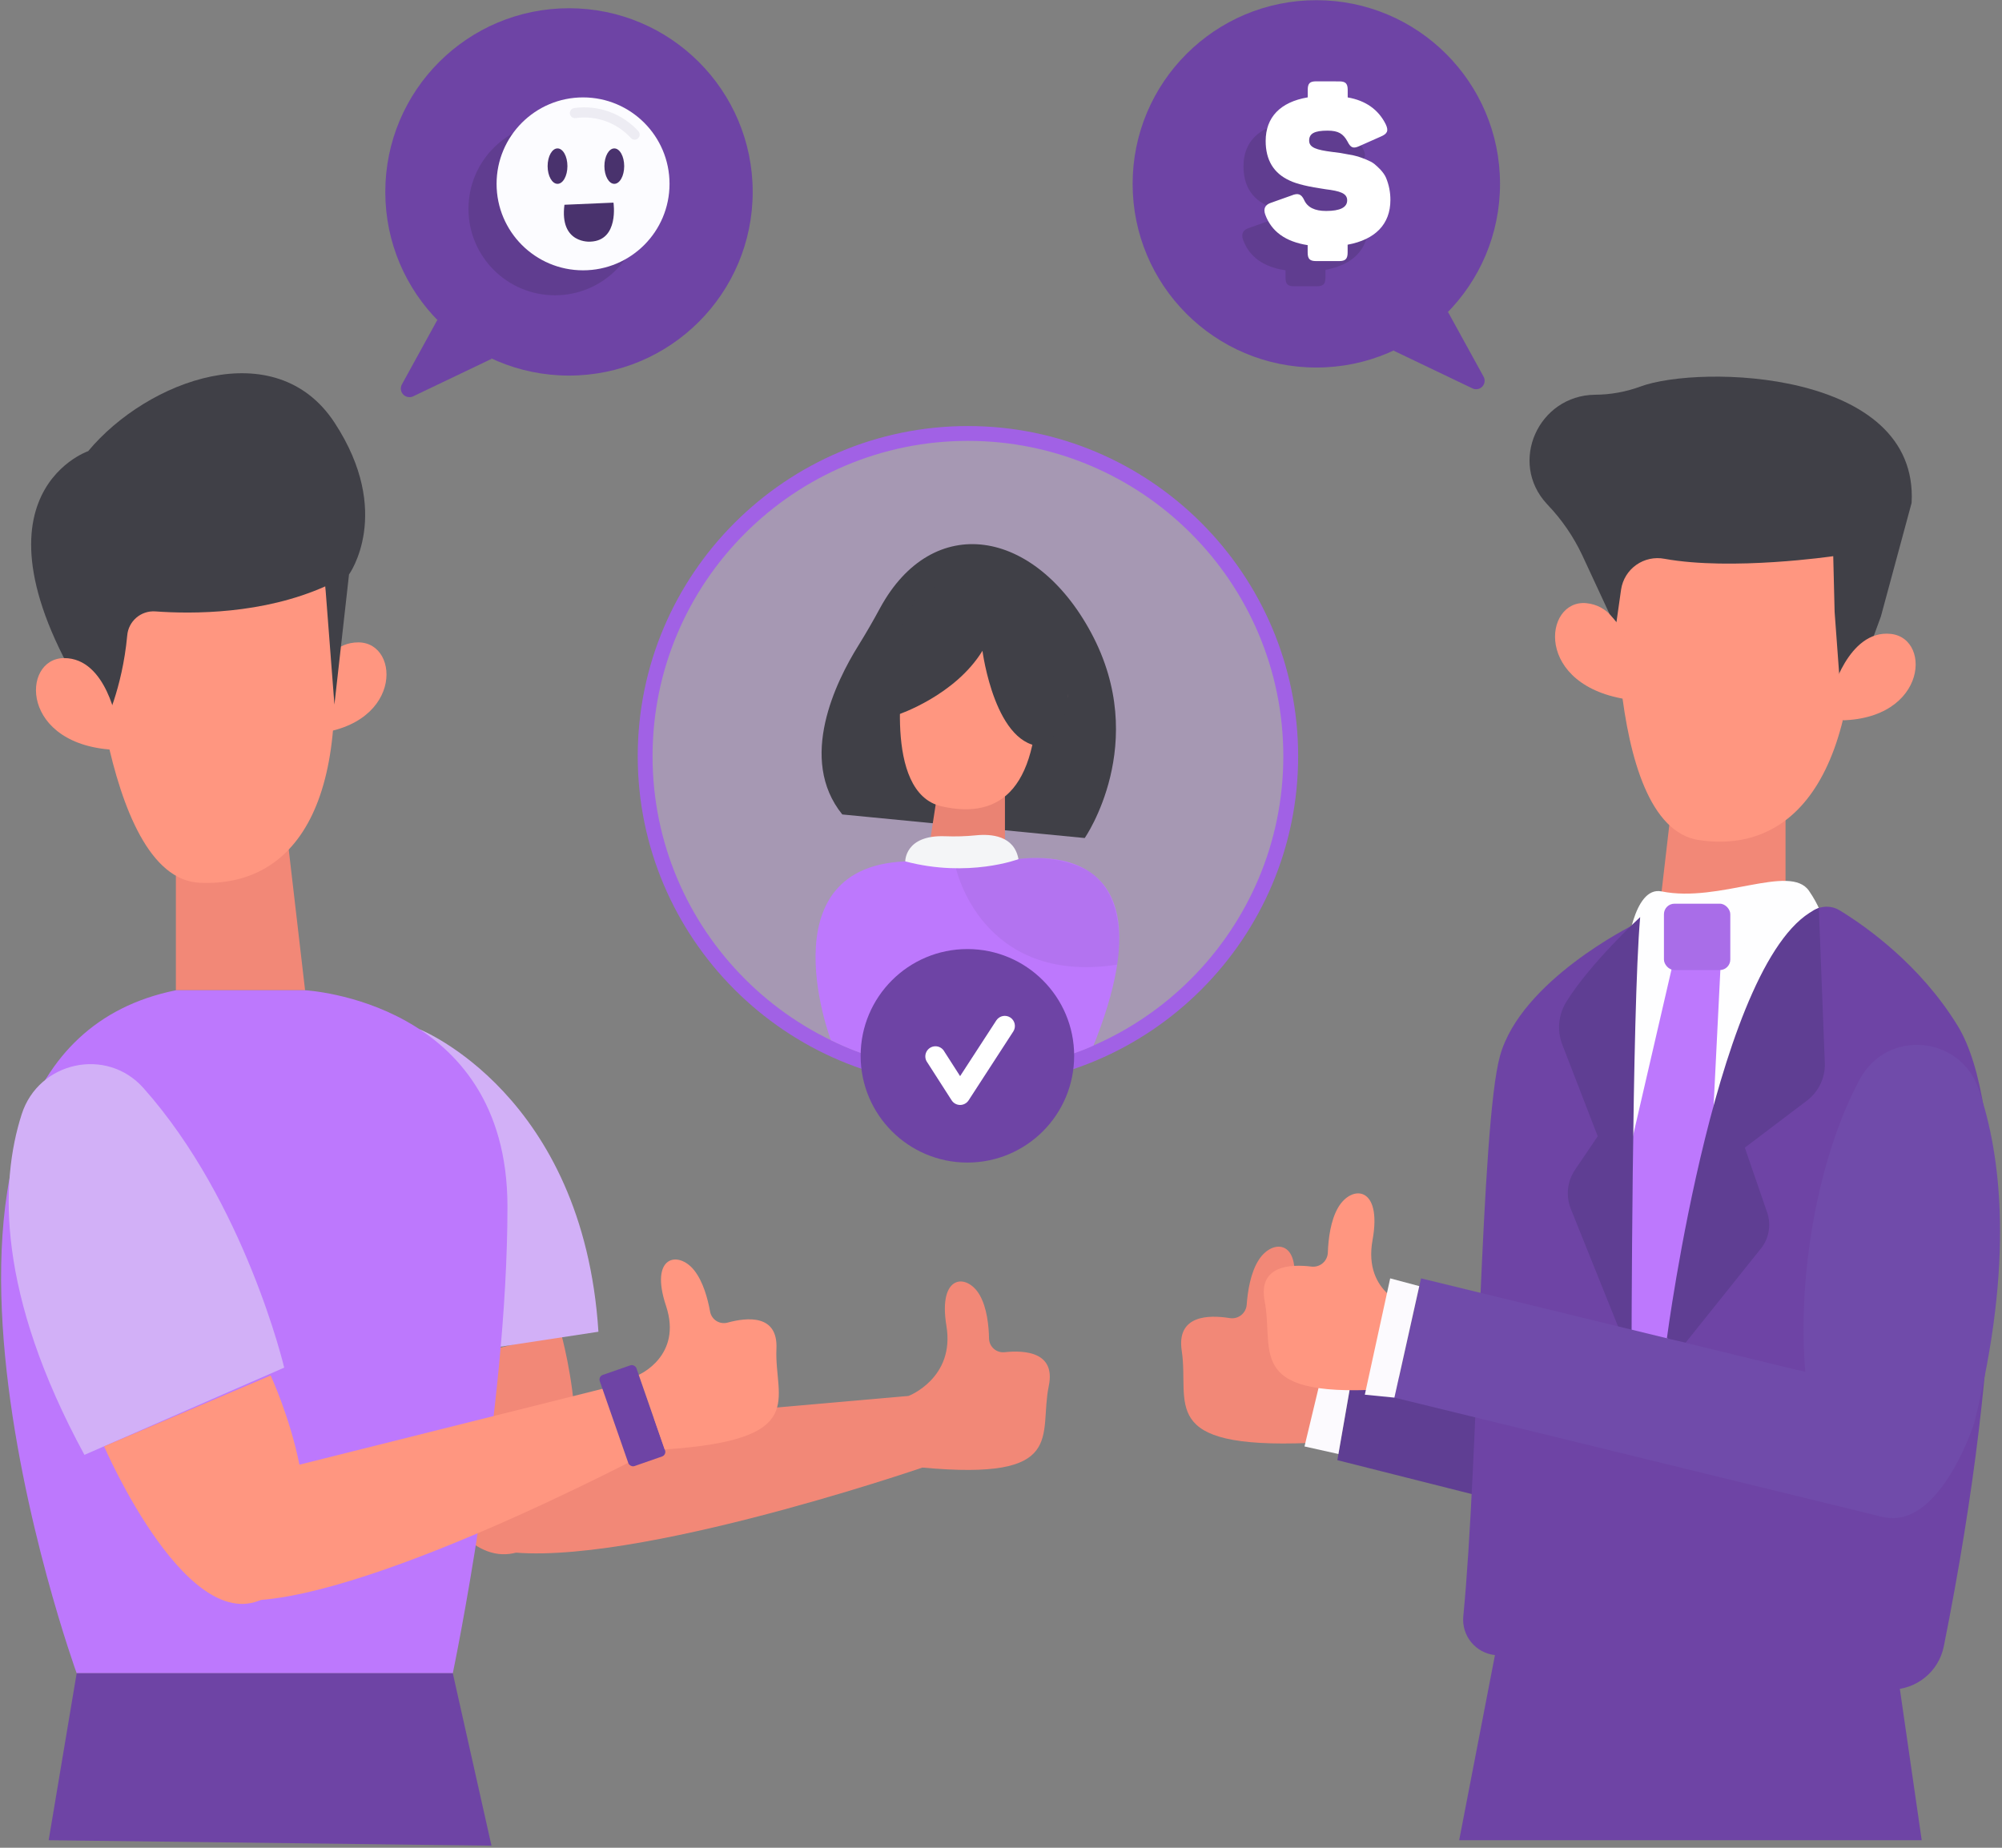 <?xml version="1.0" encoding="UTF-8"?>
<svg width="377px" height="348px" viewBox="0 0 377 348" version="1.1" xmlns="http://www.w3.org/2000/svg" xmlns:xlink="http://www.w3.org/1999/xlink">
    <rect x="0" y="0" width="377" height="348" fill="#808080" stroke="none"/>
    <!-- Generator: Sketch 57.1 (83088) - https://sketch.com -->
    <title>design asset 18</title>
    <desc>Created with Sketch.</desc>
    <g id="Page-1" stroke="none" stroke-width="1" fill="none" fill-rule="evenodd">
        <g id="design-asset-18" fill-rule="nonzero">
            <path d="M250.044,256.624 C250.044,256.624 241.036,253.86 243.272,243.692 C245.508,233.524 239.716,233.1 237.032,237.292 C235.492,239.692 234.952,243.184 234.768,245.716 C234.714,246.491 234.336,247.206 233.727,247.688 C233.118,248.169 232.334,248.371 231.568,248.244 C227.636,247.608 221.504,247.652 222.536,254.412 C224.036,264.252 217.808,272.9 246.5,271.764 L250.044,256.624 Z" id="Path" fill="#F28877"></path>
            <path d="M323.708,269.524 L254.828,257.876 L251.84,275 L340.048,297.264 L338.56,285.144 C337.588,277.235 331.558,270.893 323.708,269.524 L323.708,269.524 Z" id="Path" fill="#5F3E93"></path>
            <path d="M72.556,259.2 C72.556,259.2 82.748,299.324 98.928,291.78 C115.108,284.236 105.612,250.98 105.612,250.98 L72.556,259.2 Z" id="Path" fill="#F28877"></path>
            <path d="M102.668,268.912 L171.7,262.848 L173.868,276.34 C173.868,276.34 114.268,296.856 92.524,291.744 L102.668,268.912 Z" id="Path" fill="#F28877"></path>
            <path d="M171.108,262.9 C171.108,262.9 179.852,259.552 178.224,249.728 C176.596,239.904 182.148,239.784 184.504,243.932 C185.856,246.312 186.2,249.664 186.248,252.092 C186.262,252.834 186.587,253.536 187.144,254.026 C187.701,254.516 188.438,254.749 189.176,254.668 C192.964,254.268 198.824,254.604 197.5,261.012 C195.572,270.336 201.1,278.912 173.736,276.4 L171.108,262.9 Z" id="Path" fill="#F28877"></path>
            <polygon id="Path" fill="#FCFAFE" points="252.04 273.844 245.652 272.42 248.848 259.096 254.136 261.828"></polygon>
            <path d="M79.032,193.864 C79.032,193.864 109.832,206.084 112.692,250.816 L81.308,255.6 L79.032,193.864 Z" id="Path" fill="#D2B0F7"></path>
            <polygon id="Path" fill="#F28877" points="33.12 151.368 33.12 186.504 57.452 186.504 53.368 151.368"></polygon>
            <path d="M57.452,133.6 C57.452,133.6 59.384,120.952 67.5,120.984 C75.616,121.016 75.9,137.688 57.452,138.284 L57.452,133.6 Z" id="Path" fill="#FF9680"></path>
            <circle id="Oval" fill="#6E44A5" cx="247.88" cy="34.628" r="34.592"></circle>
            <path d="M272.668,58.74 L279.344,70.88 C279.716,71.496 279.631,72.284 279.136,72.807 C278.642,73.329 277.859,73.457 277.224,73.12 L262.4,66.028 L272.668,58.74 Z" id="Path" fill="#6E44A5"></path>
            <circle id="Oval" fill="#6E44A5" cx="107.148" cy="36.144" r="34.592"></circle>
            <path d="M82.356,60.256 L75.68,72.4 C75.345,73.017 75.444,73.78 75.926,74.291 C76.409,74.801 77.165,74.944 77.8,74.644 L92.64,67.548 L82.356,60.256 Z" id="Path" fill="#6E44A5"></path>
            <circle id="Oval" fill="#DFBDFF" opacity="0.4" cx="182.276" cy="142.424" r="60.788"></circle>
            <path d="M161.628,121.6 C157.456,128.288 150.172,142.964 158.612,153.392 L204.268,157.832 C204.268,157.832 216.668,139.98 205.468,119.164 C194.924,99.516 175.648,96.272 165.716,114.536 C164.428,116.928 163.065,119.283 161.628,121.6 Z" id="Path" fill="#404047"></path>
            <polygon id="Path" fill="#EA8373" points="177.308 144.276 173.692 167.864 189.244 167.864 189.244 145.644"></polygon>
            <path d="M170.208,125.396 C170.208,125.396 166.064,149.316 177.316,151.864 C188.568,154.412 195.964,148.488 195.372,127.176 C194.78,105.864 170.952,115.928 170.208,125.396 Z" id="Path" fill="#FF9680"></path>
            <path d="M194.444,129.652 C194.444,129.652 197.032,125.124 200.356,129.232 C203.68,133.34 193.884,138.432 193.884,138.432 L194.444,129.652 Z" id="Path" fill="#FF9680"></path>
            <path d="M182.276,204.608 C147.988,204.608 120.092,176.712 120.092,142.424 C120.092,108.136 148,80.24 182.276,80.24 C216.552,80.24 244.456,108.136 244.456,142.424 C244.456,176.712 216.564,204.608 182.276,204.608 Z M182.276,83.032 C149.528,83.032 122.884,109.676 122.884,142.424 C122.884,175.172 149.528,201.816 182.276,201.816 C215.024,201.816 241.664,175.172 241.664,142.424 C241.664,109.676 215.024,83.032 182.276,83.032 Z" id="Shape" fill="#A161E5"></path>
            <path d="M156.464,195.908 C156.464,195.908 142.908,160.072 174.544,162.308 L189.12,162.208 C189.12,162.208 223.12,154.012 205.92,196.916 C205.904,196.912 182.172,208.556 156.464,195.908 Z" id="Path" fill="#BD78FD"></path>
            <path d="M180.02,163.528 C180.02,163.528 184.78,185.572 210.36,181.688 C210.36,181.688 212.876,169.288 205.064,164.116 C205.064,164.116 199.864,160.812 191.8,161.808 L180.02,163.528 Z" id="Path" fill="#323144" opacity="0.07"></path>
            <path d="M169.16,134.568 C169.16,134.568 179.836,131.008 185.008,122.568 C185.008,122.568 187.408,141.068 196.724,140.54 C196.724,140.54 203.4,134.012 200.324,126.268 C197.248,118.524 190.804,107.32 178.052,109.848 C165.3,112.376 169.16,134.568 169.16,134.568 Z" id="Path" fill="#404047"></path>
            <path d="M170.472,162.232 C170.472,162.232 170.372,157.2 178,157.496 C179.918,157.571 181.838,157.513 183.748,157.324 C186.668,157.024 190.984,157.372 191.792,161.808 C191.8,161.808 182.372,165.38 170.472,162.232 Z" id="Path" fill="#F4F5F7"></path>
            <path d="M16.596,111.768 C16.596,111.768 18.828,165.368 37.588,166.256 C56.348,167.144 67.512,149.732 61.26,110.428 C61.26,110.428 30,84.076 16.596,111.768 Z" id="Path" fill="#FF9680"></path>
            <path d="M19.624,136.56 C19.624,136.56 23.02,129.852 23.956,119.692 C24.181,116.99 26.531,114.968 29.236,115.148 C36.28,115.66 49.52,115.68 61.26,110.428 L62.976,132.696 L65.724,108.192 C65.724,108.192 74.124,96.592 63.004,79.608 C51.884,62.624 27.76,71.568 16.604,84.968 C16.596,84.968 -9.456,93.9 19.624,136.56 Z" id="Path" fill="#404047"></path>
            <path d="M22.104,136.56 C22.104,136.56 20.172,123.912 12.056,123.944 C3.94,123.976 3.656,140.648 22.104,141.244 L22.104,136.56 Z" id="Path" fill="#FF9680"></path>
            <path d="M33.12,186.504 L57.452,186.504 C57.452,186.504 95.56,188.448 95.56,227.244 C95.56,266.04 85.268,315.132 85.268,315.132 L14.436,315.132 C14.436,315.132 -27.732,198.8 33.12,186.504 Z" id="Path" fill="#BD78FD"></path>
            <path d="M4.088,209.844 C-0.044,222.704 -0.612,243.576 15.9,274.004 L53.52,257.576 C53.52,257.576 46.176,226.464 27.012,204.916 C20.076,197.112 7.28,199.908 4.088,209.844 Z" id="Path" fill="#D2B0F7"></path>
            <path d="M19.6,272.4 C19.6,272.4 36,310.4 50.776,300.4 C65.552,290.4 50.964,259.052 50.964,259.052 L19.6,272.4 Z" id="Path" fill="#FF9680"></path>
            <path d="M50.872,277.232 L118.092,260.4 L122.356,273.388 C122.356,273.388 66.728,303.016 44.444,301.388 L50.872,277.232 Z" id="Path" fill="#FF9680"></path>
            <rect id="Rectangle" fill="#6E44A5" transform="translate(119.089, 266.629) rotate(-19.21) translate(-119.089, -266.629) " x="115.427" y="257.541" width="7.324" height="18.176" rx="0.908"></rect>
            <path d="M120.284,258.928 C120.284,258.928 128.572,255.384 125.42,245.94 C122.268,236.496 127.732,235.504 130.712,239.228 C132.416,241.364 133.284,244.62 133.716,247.012 C133.846,247.742 134.277,248.385 134.904,248.781 C135.531,249.177 136.296,249.292 137.012,249.096 C140.688,248.092 146.528,247.496 146.212,254.052 C145.78,263.564 152.58,271.164 125.164,272.984 L120.284,258.928 Z" id="Path" fill="#FF9680"></path>
            <polygon id="Path" fill="#6E44A5" points="14.436 315.132 9.164 346.58 92.552 347.608 85.268 315.132"></polygon>
            <polygon id="Path" fill="#F28877" points="336.236 141.312 336.236 176.448 311.904 176.448 315.988 141.312"></polygon>
            <path d="M304.444,101.932 C304.444,101.932 301.38,155.484 319.956,158.224 C338.532,160.964 351.368,144.732 349.024,105.024 C349.024,105.004 320.512,75.696 304.444,101.932 Z" id="Path" fill="#FF9680"></path>
            <path d="M307.48,127.148 C307.48,127.148 306.8,114.372 298.728,113.6 C290.656,112.828 288.704,129.392 307.016,131.808 L307.48,127.148 Z" id="Path" fill="#FF9680"></path>
            <path d="M336.236,176.448 L316.972,176.448 C316.972,176.448 285.496,178.748 282.472,218.952 C279.56,257.64 284.072,305.076 284.072,305.076 L354.92,305.076 C354.92,305.076 403.452,178.748 336.236,176.448 Z" id="Path" fill="#FEFEFF"></path>
            <polygon id="Path" fill="#BD78FD" points="315 181.564 305.696 221.788 307.244 256.128 319.588 257.876 321.276 236.732 324.02 181.564"></polygon>
            <path d="M265.708,246.228 C265.708,246.228 256.604,243.796 258.464,233.556 C260.324,223.316 254.52,223.104 252,227.4 C250.552,229.864 250.14,233.36 250.048,235.9 C250.022,236.674 249.672,237.402 249.083,237.905 C248.494,238.408 247.721,238.64 246.952,238.544 C242.996,238.056 236.868,238.324 238.152,245.044 C240.016,254.816 234.108,263.692 262.74,261.496 L265.708,246.228 Z" id="Path" fill="#FF9680"></path>
            <polygon id="Path" fill="#6E44A5" points="354.92 298.412 361.88 346.58 274.78 346.58 284.088 298.412"></polygon>
            <path d="M303.088,115.62 L297.952,104.56 C296.306,101.064 294.106,97.857 291.436,95.064 L291.268,94.88 C284.044,87.06 289.696,74.48 300.344,74.344 C303.255,74.332 306.142,73.814 308.876,72.812 C320.032,68.648 361.364,69.612 359.98,94.708 L354.192,116.108 L346.992,135.772 L345.48,115.244 L345.22,104.748 C345.22,104.748 326.152,107.548 313.436,105.24 C311.583,104.886 309.667,105.301 308.127,106.39 C306.586,107.479 305.556,109.147 305.272,111.012 L304.4,117.148 L303.088,115.62 Z" id="Path" fill="#404047"></path>
            <path d="M344.8,130.948 C344.8,130.948 347.968,118.548 356.04,119.384 C364.112,120.22 362.764,136.836 344.336,135.608 L344.8,130.948 Z" id="Path" fill="#FF9680"></path>
            <path d="M306.312,179.548 C306.312,179.548 307.48,166.784 312.9,167.884 C323.816,170.096 337.08,162.572 340.656,167.776 C344.232,172.98 343.788,176.448 343.788,176.448 L306.312,179.548 Z" id="Path" fill="#FEFEFF"></path>
            <g id="Group" opacity="0.36" transform="translate(233.6, 20)" fill="#49326D">
                <path d="M14.4,0.096 C15.568,0.096 16,0.472 16,1.696 L16,3.116 C19.376,3.7 21.796,5.412 23.172,8.204 C23.716,9.372 23.508,9.956 22.212,10.5 L18.168,12.292 C17.044,12.792 16.568,12.628 15.956,11.416 C15.156,9.956 14.248,9.372 12.204,9.372 C9.744,9.372 8.74,9.916 8.74,11.248 C8.74,12.58 10.16,13 13.036,13.376 C14.111,13.485 15.179,13.652 16.236,13.876 C16.814,13.963 17.386,14.088 17.948,14.252 C18.7,14.504 20.284,15.052 20.992,15.628 C21.7,16.204 22.744,17.172 23.204,18.216 C23.762,19.54 24.049,20.963 24.048,22.4 C24.048,26.948 21.212,29.868 16,30.828 L16,32.288 C16,33.488 15.6,33.912 14.4,33.912 L10.076,33.912 C8.876,33.912 8.476,33.512 8.476,32.288 L8.476,30.912 C4.303,30.285 1.636,28.365 0.476,25.152 C0.104,24.068 0.436,23.32 1.564,22.944 L5.44,21.568 C6.64,21.064 7.276,21.276 7.82,22.444 C8.444,23.82 9.82,24.484 11.948,24.484 C14.576,24.484 15.912,23.82 15.912,22.484 C15.912,21.148 14.576,20.732 11.864,20.4 C8.664,19.941 6.412,19.399 5.108,18.772 C2.064,17.396 0.56,14.892 0.56,11.304 C0.56,6.84 3.316,3.964 8.488,3.088 L8.488,1.68 C8.488,0.48 8.86,0.08 10.088,0.08 L14.4,0.096 Z" id="Path"></path>
            </g>
            <path d="M252.188,15.328 C253.356,15.328 253.788,15.704 253.788,16.928 L253.788,18.348 C257.168,18.932 259.588,20.64 260.964,23.436 C261.504,24.604 261.296,25.188 260.004,25.728 L255.956,27.524 C254.832,28.024 254.356,27.856 253.748,26.648 C252.948,25.188 252.036,24.604 249.992,24.604 C247.532,24.604 246.528,25.144 246.528,26.48 C246.528,27.816 247.948,28.232 250.828,28.608 C251.903,28.718 252.971,28.885 254.028,29.108 C254.605,29.195 255.176,29.321 255.736,29.484 C256.488,29.736 258.072,30.284 258.78,30.86 C259.488,31.436 260.532,32.404 260.992,33.448 C261.551,34.781 261.836,36.214 261.828,37.66 C261.828,42.208 258.992,45.124 253.776,46.084 L253.776,47.544 C253.776,48.744 253.376,49.172 252.176,49.172 L247.848,49.172 C246.648,49.172 246.248,48.772 246.248,47.544 L246.248,46.168 C242.083,45.523 239.419,43.6 238.256,40.4 C237.88,39.316 238.212,38.564 239.34,38.192 L243.22,36.812 C244.42,36.312 245.056,36.52 245.596,37.688 C246.224,39.064 247.596,39.732 249.724,39.732 C252.352,39.732 253.688,39.064 253.688,37.732 C253.688,36.4 252.352,35.98 249.644,35.644 C246.444,35.188 244.191,34.647 242.884,34.02 C239.84,32.644 238.34,30.14 238.34,26.552 C238.34,22.088 241.092,19.212 246.264,18.336 L246.264,16.916 C246.264,15.716 246.64,15.316 247.864,15.316 L252.188,15.328 Z" id="Path" fill="#FFFFFF"></path>
            <circle id="Oval" fill="#49326D" opacity="0.36" cx="104.5" cy="39.332" r="16.284"></circle>
            <circle id="Oval" fill="#FCFCFF" cx="109.796" cy="34.628" r="16.284"></circle>
            <ellipse id="Oval" fill="#49326D" cx="115.68" cy="31.288" rx="1.864" ry="3.336"></ellipse>
            <ellipse id="Oval" fill="#49326D" cx="104.988" cy="31.288" rx="1.864" ry="3.336"></ellipse>
            <path d="M119.504,26.308 C119.219,26.308 118.949,26.18 118.768,25.96 C116.144,23.105 112.291,21.713 108.448,22.232 C108.099,22.3 107.74,22.169 107.518,21.891 C107.295,21.613 107.246,21.235 107.389,20.909 C107.532,20.583 107.845,20.364 108.2,20.34 C112.693,19.734 117.197,21.379 120.24,24.74 C120.575,25.147 120.518,25.748 120.112,26.084 C119.941,26.226 119.726,26.305 119.504,26.308 Z" id="Path" fill="#49326D" opacity="0.08"></path>
            <path d="M106.292,38.564 L115.524,38.164 C115.524,38.164 116.62,45.28 111.208,45.508 C111.2,45.52 105.328,46 106.292,38.564 Z" id="Path" fill="#49326D"></path>
            <circle id="Oval" fill="#6E44A5" cx="182.172" cy="198.848" r="20.104"></circle>
            <path d="M180.8,208.104 L180.8,208.104 C180.152,208.101 179.55,207.77 179.2,207.224 L174.64,200.116 C174.204,199.545 174.126,198.777 174.438,198.13 C174.75,197.483 175.399,197.066 176.118,197.051 C176.836,197.036 177.502,197.426 177.84,198.06 L180.8,202.676 L187.64,192.148 C188.227,191.298 189.382,191.07 190.249,191.631 C191.115,192.193 191.377,193.342 190.84,194.224 L182.4,207.236 C182.048,207.777 181.446,208.104 180.8,208.104 Z" id="Path" fill="#FFFFFF"></path>
            <path d="M340.748,172.06 C342.3,170.587 344.65,170.347 346.468,171.476 C351.268,174.408 361.556,181.608 368.648,193.188 C377.764,208.064 377.648,252.064 366.044,310.052 C365.104,314.787 360.951,318.199 356.124,318.204 L306.76,316.704 C303.514,316.607 300.507,314.973 298.66,312.301 C296.813,309.63 296.347,306.239 297.404,303.168 C305.996,278.212 323.928,224.368 326.776,201.8 C329.36,181.332 337.224,175.46 340.748,172.06 Z" id="Path" fill="#6E44A5"></path>
            <rect id="Rectangle" fill="#A96DE8" x="313.34" y="170.2" width="12.496" height="12.496" rx="1.976"></rect>
            <path d="M307.48,174.252 C307.48,174.252 286.428,184.652 282.472,198.848 C278.824,211.932 278.4,275.508 275.556,304.4 C275.206,308.056 277.86,311.315 281.512,311.712 L301.6,314.4 C304.891,314.84 308.195,313.689 310.5,311.3 C312.806,308.912 313.839,305.569 313.284,302.296 C308.944,276.776 301.284,221.06 307.48,174.252 Z" id="Path" fill="#6E44A5"></path>
            <path d="M308.864,172.724 C308.864,172.724 299.44,181.392 294.916,188.748 C293.444,191.158 293.181,194.116 294.204,196.748 L300.872,214 L296.6,220.308 C295.128,222.475 294.828,225.231 295.8,227.664 L307.232,256.128 C307.232,256.128 307.312,190.212 308.864,172.724 Z" id="Path" fill="#5F3E93"></path>
            <path d="M372.612,205.14 C376.816,217.428 379.348,237.52 371.776,267.992 C371.776,267.992 362.372,297.56 347.336,280.744 C335.636,267.656 337.76,226.344 350.236,203.244 C355.348,193.784 369.132,194.964 372.612,205.14 Z" id="Path" fill="#704BAA"></path>
            <path d="M338.124,257.948 L267.6,240.764 L262.592,263.224 L354.472,285.688 L352.984,273.568 C352.011,265.657 345.977,259.314 338.124,257.948 L338.124,257.948 Z" id="Path" fill="#704BAA"></path>
            <path d="M313.896,252.044 C313.896,252.044 323.496,178.804 342.504,171.004 L343.632,200.18 C343.74,202.955 342.485,205.607 340.272,207.284 L328.572,216.144 L332.772,228.34 C333.535,230.56 333.168,233.013 331.788,234.912 L317.428,252.868 L313.896,252.044 Z" id="Path" fill="#5F3E93"></path>
            <polygon id="Path" fill="#FCFAFE" points="262.584 263.224 257.012 262.672 261.788 240.764 267.264 242.224"></polygon>
        </g>
    </g>
</svg>